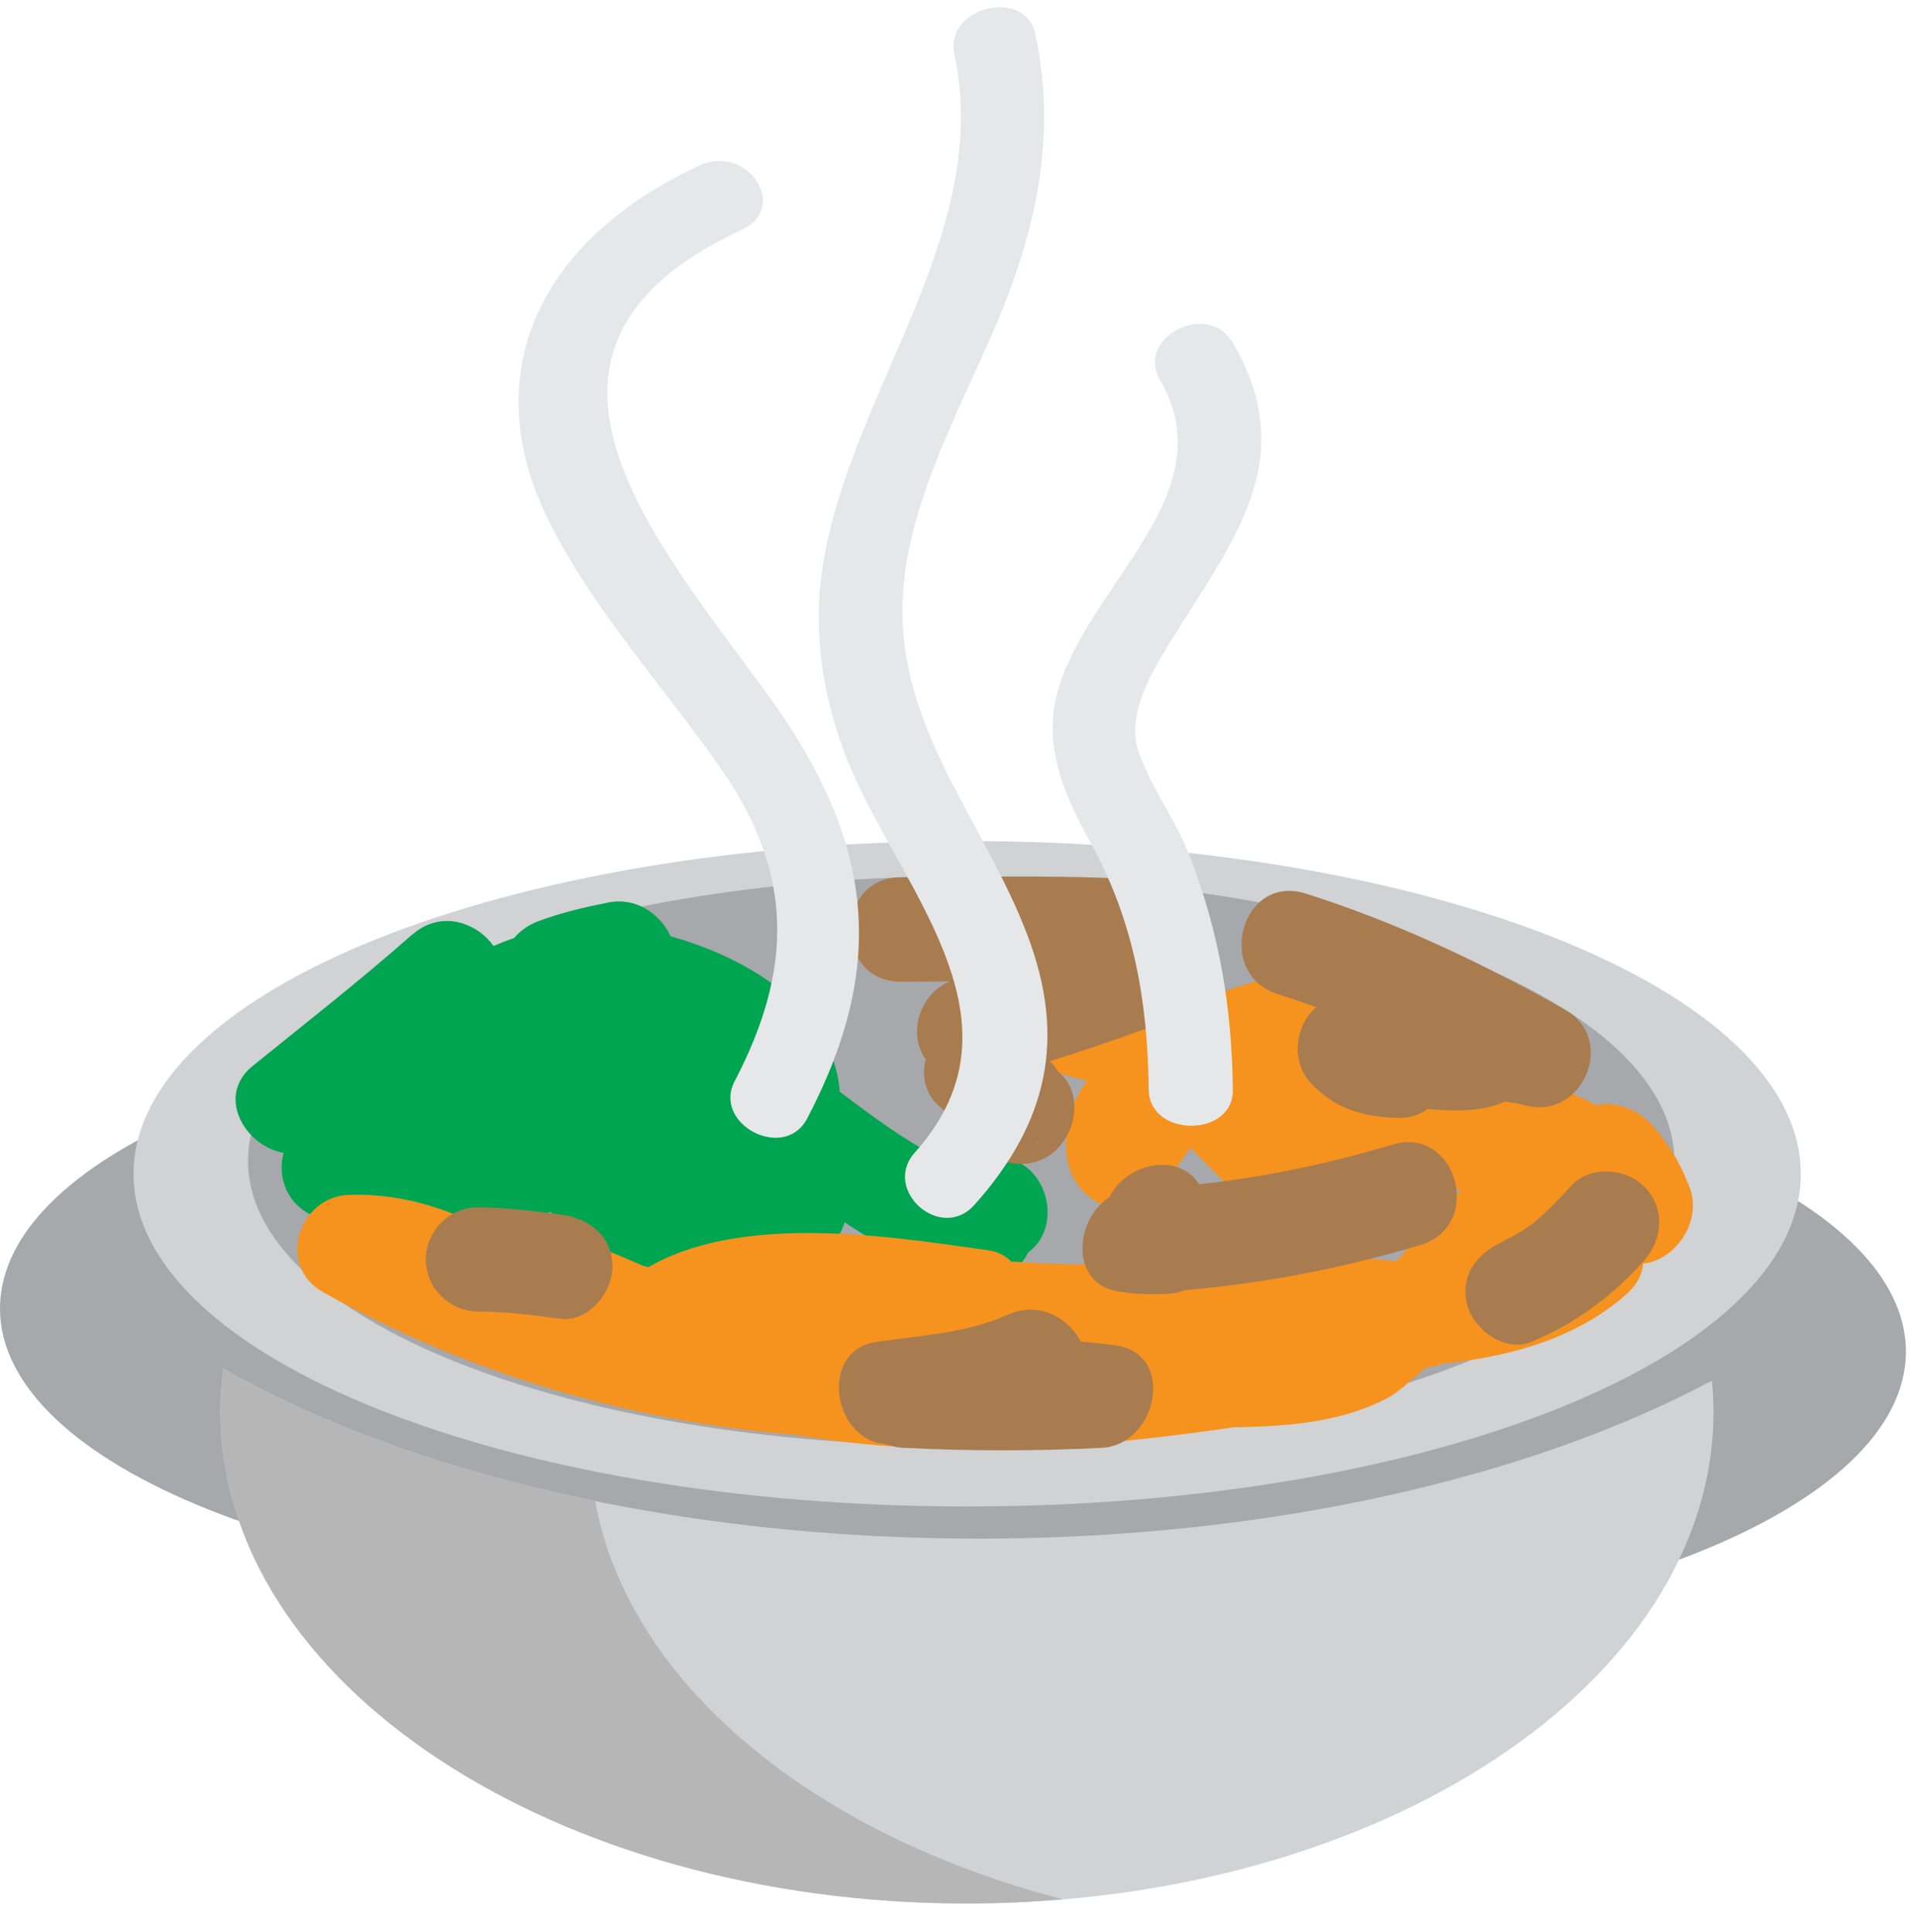 <svg width="130" height="131" viewBox="0 0 130 131" fill="none" xmlns="http://www.w3.org/2000/svg">
<g clip-path="url(#clip0_53_990)">
<path d="M96.724 88.717C96.724 99.367 75.075 108.01 48.364 108.01C21.657 108.01 0 99.367 0 88.717C0 78.053 21.657 69.416 48.364 69.416C75.075 69.416 96.724 78.053 96.724 88.717Z" fill="#A6A8AB"/>
<path d="M80.888 110.926C107.597 110.926 129.248 102.289 129.248 91.634C129.248 80.978 107.597 72.341 80.888 72.341C54.18 72.341 32.528 80.978 32.528 91.634C32.528 102.289 54.18 110.926 80.888 110.926Z" fill="#A6A8AB"/>
<path d="M66.375 104.317C45.92 104.317 27.578 99.856 15.147 92.8C15.023 93.752 14.948 94.715 14.948 95.692C14.948 114.116 37.615 129.052 65.573 129.052C93.535 129.052 116.202 114.114 116.202 95.692C116.202 94.99 116.161 94.299 116.09 93.61C103.718 100.194 86.019 104.317 66.371 104.317" fill="#D0D2D3"/>
<path d="M40.355 101.768C30.595 99.765 21.972 96.681 15.151 92.806C15.027 93.758 14.952 94.721 14.952 95.698C14.952 114.122 37.619 129.057 65.577 129.057C67.781 129.057 69.946 128.952 72.081 128.773C55.104 124.369 42.616 114.116 40.355 101.768Z" fill="#B6B6B7"/>
<path d="M122.119 79.593C122.119 92.046 96.801 102.139 65.589 102.139C34.367 102.139 9.055 92.032 9.055 79.593C9.055 67.135 34.367 57.025 65.589 57.025C96.801 57.025 122.119 67.127 122.119 79.593Z" fill="#D0D2D3"/>
<path d="M65.183 98.019C91.892 98.019 113.545 89.378 113.545 78.72C113.545 68.061 91.892 59.421 65.183 59.421C38.473 59.421 16.821 68.061 16.821 78.72C16.821 89.378 38.473 98.019 65.183 98.019Z" fill="#A6A8AB"/>
<path d="M27.95 63.365C24.448 66.459 20.778 69.325 17.146 72.262C13.914 74.866 18.042 79.652 21.43 77.805C24.59 76.093 27.727 74.413 31.072 73.085C29.742 71.35 28.405 69.621 27.077 67.887C26.2 69.308 25.217 70.661 24.137 71.935C21.812 74.864 24.775 79.818 28.421 77.482C30.834 75.943 33.209 74.403 35.726 73.038L30.893 68.21C30.03 69.652 29.356 71.117 28.667 72.654C27.377 75.506 30.304 79.79 33.499 77.487C36.095 75.622 38.551 73.721 40.885 71.531C44.021 68.608 40.056 64.421 36.605 65.984C36.41 66.195 36.227 66.406 36.041 66.619C35.618 68.234 35.194 69.845 34.775 71.452C36.171 70.568 37.711 69.936 39.325 69.583C42.792 68.579 42.605 63.863 39.325 62.772C39.006 62.664 38.691 62.557 38.374 62.453V69.268C39.951 68.673 41.49 68.323 43.144 67.999C42.232 65.843 41.328 63.686 40.418 61.537C34.688 64.369 16.528 68.902 22.953 78.762C23.965 76.981 24.984 75.216 26.004 73.44C25.364 73.377 24.726 73.314 24.087 73.247C20.15 72.415 17.932 77.501 21.363 79.711C22.561 80.57 23.831 81.315 25.169 81.937C25.766 79.739 26.36 77.545 26.953 75.348C25.468 75.443 23.991 75.547 22.51 75.666C17.936 76.014 17.987 82.317 22.51 82.733C27.18 83.158 33.256 84.427 37.617 82.014C39.004 81.238 39.782 80.556 40.818 79.414C41.547 78.608 42.315 77.846 43.095 77.09C46.638 73.672 42.148 78.094 42.163 75.386L47.483 72.337C46.948 72.02 46.42 71.697 45.89 71.383C45.293 73.576 44.704 75.77 44.102 77.968C45.313 78.445 46.516 78.921 47.72 79.388L49.508 72.802C47.607 72.581 45.688 72.581 43.788 72.802C41.092 73.105 39.427 75.565 40.735 78.122C43.056 82.65 48.342 84.403 53.024 85.457C57.462 86.473 59.341 79.658 54.903 78.644C52.136 78.017 48.279 77.346 46.855 74.561C45.831 76.327 44.824 78.1 43.798 79.875C45.698 79.66 47.617 79.66 49.518 79.875C53.233 80.29 54.033 75.008 51.301 73.288C48.929 71.801 46.883 71.21 44.111 70.901C40.452 70.491 39.53 75.803 42.331 77.48L43.92 78.437C46.241 79.835 49.219 78.037 49.236 75.384C49.276 69.975 45.398 67.04 40.534 70.109C38.519 71.387 36.847 73.28 35.271 75.033C32.817 77.753 25.768 75.957 22.52 75.665V82.731C24.001 82.619 25.481 82.516 26.963 82.422C30.247 82.201 32.078 77.566 28.75 75.835C27.413 75.215 26.138 74.469 24.942 73.609C24.03 75.766 23.122 77.915 22.224 80.07C23.471 80.341 24.741 80.491 26.016 80.519C28.612 80.576 30.524 77.432 29.063 75.195C28.175 73.826 42.305 68.478 44.001 67.645C47.791 65.778 45 60.448 41.273 61.186C39.63 61.509 38.09 61.866 36.508 62.455C33.25 63.678 33.057 68.118 36.508 69.27C36.831 69.376 37.144 69.483 37.462 69.583V62.772C35.171 63.447 33.219 64.05 31.216 65.348C29.762 66.298 28.736 68.608 29.951 70.184C32.876 73.993 35.933 74.021 40.188 72.087C38.758 70.243 37.328 68.391 35.904 66.54C34.026 68.283 32.036 69.903 29.949 71.389L34.785 76.225C35.478 74.689 36.142 73.221 37.011 71.779C38.882 68.661 35.224 65.289 32.171 66.942C29.654 68.311 27.282 69.855 24.871 71.389L29.146 76.936C30.564 75.144 31.941 73.363 33.199 71.456C34.812 69.008 32.108 65.108 29.203 66.266C25.287 67.83 21.58 69.695 17.877 71.697C19.303 73.554 20.735 75.409 22.165 77.257C25.791 74.328 29.461 71.452 32.961 68.362C36.384 65.344 31.365 60.371 27.96 63.369" fill="#00A551"/>
<path d="M37.481 82.339C39.638 84.724 42.258 85.62 45.386 86.105C45.699 83.791 46.012 81.476 46.329 79.162C45.659 79.137 45.004 78.964 44.409 78.654C44.09 80.972 43.784 83.286 43.471 85.605C47.814 85.607 55.904 86.093 57.257 80.393C58.876 73.578 53.806 68.023 47.905 65.638L46.961 72.579H47.598C51.76 72.579 52.175 66.95 48.537 65.638C46.426 64.874 44.401 64.157 42.402 63.138C41.805 65.327 41.216 67.525 40.615 69.725C42.593 69.827 50.574 71.844 49.916 74.771C49.536 76.444 50.186 77.791 51.535 78.766C55.945 81.929 60.296 85.563 65.719 86.745C69.733 87.622 71.744 82.558 68.443 80.285C67.796 79.844 67.082 79.508 66.329 79.292V86.105L68.553 85.469C72.922 84.224 71.057 77.397 66.67 78.656C65.932 78.874 65.189 79.089 64.444 79.292C61.019 80.273 61.143 85.069 64.444 86.105C64.59 86.201 64.734 86.296 64.872 86.391C65.78 84.232 66.692 82.083 67.598 79.928C62.835 78.882 58.977 75.441 55.108 72.664L56.729 76.658C58.703 67.874 47.803 63.038 40.613 62.652C37.145 62.469 35.72 67.657 38.829 69.242C41.368 70.527 43.993 71.486 46.664 72.453C46.975 70.137 47.285 67.826 47.604 65.506H46.967C42.707 65.506 42.512 71.035 46.028 72.453C47.525 73.058 52.802 77.537 49.38 78.372C47.545 78.823 45.352 78.545 43.477 78.532C39.189 78.531 39.055 84.037 42.534 85.469C43.761 85.981 45.023 86.105 46.337 86.233C50.286 86.629 51.202 79.906 47.275 79.292C45.384 78.996 43.881 78.886 42.482 77.348C39.419 73.96 34.432 78.971 37.489 82.339" fill="#00A551"/>
<path d="M105.991 79.683C102.956 80.991 99.913 82.258 96.923 83.666C93.779 85.153 95.264 90.521 98.707 90.255C102.103 89.985 105.363 89.248 108.712 88.669L105.276 82.772C101.016 86.528 92.796 85.713 87.476 85.722C83.564 85.726 82.544 91.856 86.531 92.664C90.181 93.398 93.456 93.333 97.108 92.664C100.478 92.041 100.52 86.428 97.108 85.85C90.382 84.702 83.791 85.329 77.019 85.671C69.755 86.049 62.471 84.781 55.207 84.635C50.582 84.547 50.757 91.279 55.207 91.701C59.239 92.085 63.028 92.193 67.019 91.578C70.397 91.062 70.43 85.242 67.019 84.765C59.579 83.713 47.903 81.82 41.836 87.483C43.262 87.296 44.69 87.117 46.122 86.928C42.63 85.447 39.489 83.692 35.636 83.552C33.152 83.461 30.958 86.707 32.587 88.866C33.308 89.837 34.038 90.798 34.753 91.764C36.37 90.154 37.98 88.547 39.589 86.928C34.338 84.076 29.884 80.814 23.674 81.009C20.241 81.121 18.74 85.819 21.891 87.594C33.487 94.145 47.328 97.661 60.647 97.507C65.217 97.45 65.189 90.609 60.647 90.44C58.224 90.341 55.815 90.166 53.389 90.075C49.449 89.92 48.516 96.256 52.455 97.017C63.156 99.089 73.716 98.244 84.421 96.658C88.453 96.056 87.352 89.711 83.484 89.711H80.578V96.778C85.087 96.765 90.194 96.932 94.284 94.679C95.83 93.83 104.205 85.415 104.896 85.788C106.598 86.701 108.735 86.223 109.732 84.519C110.585 83.058 111.505 81.669 112.267 80.162H106.173C107.11 81.239 107.835 82.451 108.347 83.788C110.195 82.36 112.05 80.936 113.898 79.508C111.461 76.508 108.664 74.895 105.093 73.524C103.553 72.935 101.92 73.922 101.097 75.147C100.47 75.919 99.994 76.76 99.645 77.688C101.497 77.45 103.344 77.209 105.192 76.969C102.657 74.755 100.833 72.07 97.955 70.256C95.056 68.438 91.037 72.153 93.119 75.088C93.874 76.156 94.579 77.032 95.487 77.98C96.631 76.016 97.776 74.044 98.926 72.078C95.517 71.332 92.424 70.26 88.916 70.142C86.673 70.058 84.833 72.468 85.507 74.609C85.893 75.974 86.377 77.306 86.956 78.602L89.428 74.247C88.54 74.576 87.884 74.933 87.149 75.521C85.906 76.514 85.889 78.527 86.592 79.8C87.149 80.733 87.632 81.702 88.043 82.705C89.371 80.97 90.71 79.242 92.032 77.511C88.012 76.817 85.184 72.474 82.241 69.906C79.379 67.418 76.306 66.258 72.611 65.783C68.549 65.267 67.978 71.655 71.673 72.724C76.529 74.129 81.35 74.596 86.389 74.663C91 74.73 90.87 67.938 86.389 67.595C79.19 67.046 77.734 71.316 73.377 75.882L79.408 78.381C79.123 75.675 84.642 74.133 86.448 73.506C90.931 71.923 94.561 72.665 98.737 74.907C102.757 77.06 106.322 70.958 102.306 68.793C95.69 65.242 90.126 64.71 83.088 67.195C78.27 68.891 71.705 72.352 72.343 78.368C72.648 81.239 76.056 83.294 78.374 80.865C81.01 78.106 81.957 74.31 86.391 74.647V67.578C81.983 67.522 77.801 67.125 73.554 65.897L72.613 72.839C79.93 73.774 82.749 83.036 90.165 84.312C93.342 84.856 95.493 82.047 94.157 79.114C93.75 78.113 93.266 77.145 92.708 76.219C92.519 77.641 92.337 79.069 92.156 80.497C91.871 80.68 91.599 80.863 91.325 81.043C92.964 80.446 94.553 78.588 93.789 76.697C93.201 75.406 92.717 74.072 92.341 72.705C91.201 74.192 90.07 75.689 88.928 77.178C91.743 77.28 94.339 78.273 97.049 78.862C100.478 79.614 103.013 75.594 100.488 72.959C100.067 72.48 99.651 71.988 99.235 71.497C97.616 73.109 96.009 74.722 94.394 76.335C96.683 77.767 98.184 80.18 100.202 81.945C101.772 83.314 104.731 83.428 105.747 81.23C106.096 80.308 106.58 79.459 107.203 78.691C105.875 79.24 104.54 79.774 103.212 80.322C105.708 81.275 107.24 82.441 108.903 84.48C111.579 87.777 116.104 83.587 114.449 80.198C113.941 78.873 113.205 77.647 112.273 76.577C110.829 74.594 107.492 73.999 106.18 76.577C105.41 78.082 104.502 79.475 103.645 80.936C105.251 80.507 106.87 80.091 108.481 79.666C104.528 77.54 101.384 78.364 98.264 81.478C96.082 83.641 94.778 85.939 92.186 87.769C88.912 90.07 84.398 89.686 80.604 89.695C76.05 89.703 76.05 96.761 80.604 96.761H83.509L82.568 89.823C73.182 91.212 63.749 91.992 54.362 90.18C54.043 92.492 53.733 94.809 53.414 97.119C55.839 97.218 58.246 97.393 60.671 97.491V90.424C48.594 90.558 36.002 87.418 25.476 81.478C24.887 83.68 24.29 85.872 23.697 88.064C28.511 87.915 32.029 90.832 36.049 93.022C38.907 94.574 43.144 91.202 40.881 88.183C40.16 87.212 39.437 86.25 38.708 85.279C37.688 87.054 36.676 88.827 35.659 90.597C38.171 90.688 40.324 92.061 42.573 93.016C44.1 93.664 45.571 93.656 46.853 92.465C50.448 89.114 60.734 90.942 65.175 91.561V84.749C61.847 85.248 58.567 84.931 55.238 84.618V91.685C61.778 91.813 68.272 92.652 74.817 92.772C81.672 92.902 88.416 91.478 95.251 92.648V85.833C93.013 86.392 90.671 86.392 88.433 85.833L87.496 92.772C95.056 92.764 104.276 93.062 110.291 87.749C113.21 85.189 110.019 81.303 106.858 81.846C104.144 82.303 101.487 82.953 98.733 83.17C99.324 85.368 99.923 87.554 100.518 89.751C103.502 88.35 106.549 87.074 109.58 85.772C113.75 83.971 110.143 77.885 106.013 79.678" fill="#F6921E"/>
<path d="M61.344 98.163C65.802 98.386 70.257 98.386 74.715 98.163C78.481 97.966 79.783 91.793 75.658 91.218C70.547 90.507 65.504 90.816 60.373 90.844C60.684 93.164 61.002 95.469 61.313 97.787C64.992 97.249 68.463 96.791 71.882 95.244C76.032 93.359 72.432 87.277 68.315 89.15C65.573 90.389 62.376 90.552 59.432 90.978C55.412 91.571 56.483 97.949 60.371 97.927C64.817 97.888 69.359 97.423 73.783 98.037C74.092 95.723 74.405 93.412 74.717 91.094C70.263 91.323 65.8 91.323 61.346 91.094C56.785 90.864 56.81 97.939 61.346 98.171M94.433 77.604C88.668 79.331 82.905 80.365 76.891 80.637C73.111 80.808 71.841 87.023 75.95 87.58C77.065 87.744 78.194 87.787 79.318 87.706C83.068 87.452 84.421 81.433 80.267 80.771C79.999 80.725 79.731 80.68 79.462 80.639C80.283 81.458 81.114 82.284 81.93 83.113C81.837 84.403 81.867 84.415 82.004 83.15C81.945 82.61 81.865 82.072 81.764 81.539C80.976 77.052 74.175 78.957 74.949 83.412C74.642 81.651 74.977 84.624 75.12 84.99C75.741 86.56 76.726 87.316 78.386 87.582C78.699 85.266 79.016 82.955 79.32 80.639C78.823 80.666 78.327 80.71 77.833 80.771C77.525 83.081 77.21 85.394 76.893 87.706C83.478 87.415 90.001 86.309 96.314 84.413C100.669 83.119 98.806 76.294 94.433 77.604ZM61.1 66.558C66.944 66.542 72.778 66.367 78.609 66.8C78.294 64.487 77.984 62.169 77.667 59.859C75.426 60.398 73.123 60.292 70.826 60.465C66.93 60.751 65.924 66.246 69.891 67.405C71.91 68.001 74.151 68.171 76.101 68.992C76.379 66.839 76.651 64.683 76.942 62.535C72.94 64.015 68.912 65.354 64.787 66.424C62.294 67.07 61.244 70.542 63.227 72.331C64.11 73.129 64.882 73.918 65.888 74.584V68.49C65.4 68.811 64.915 69.136 64.429 69.463C62.666 70.637 61.882 73.452 63.712 75.016C64.76 75.914 65.64 76.832 66.856 77.513L67.701 71.045C66.812 71.427 66.125 71.785 65.412 72.445C63.844 73.883 64.082 77.058 66.125 77.994C66.905 78.348 67.604 78.656 68.437 78.831C72.881 79.755 74.772 72.947 70.318 72.02C70.106 71.976 69.903 71.931 69.698 71.892L70.411 77.438C70.139 77.58 69.861 77.724 69.584 77.864C72.215 76.763 73.379 73.042 70.427 71.399C69.753 71.021 69.298 70.509 68.713 70.005C68.469 71.856 68.244 73.704 67.996 75.551C68.486 75.236 68.969 74.911 69.457 74.582C71.721 73.075 71.734 69.985 69.457 68.468C69.06 68.073 68.651 67.691 68.23 67.322C67.704 69.29 67.186 71.259 66.663 73.229C70.789 72.163 74.829 70.816 78.819 69.333C81.303 68.421 82.792 64.198 79.663 62.88C77.086 61.789 74.435 61.358 71.768 60.574C71.457 62.892 71.136 65.208 70.823 67.517C73.767 67.306 76.663 67.359 79.55 66.662C83.612 65.687 82.42 60.002 78.607 59.721C72.775 59.288 66.942 59.459 61.098 59.475C56.544 59.504 56.544 66.567 61.098 66.558M86.661 67.401C92.245 69.171 97.496 71.706 102.592 74.586C103.496 72.433 104.404 70.278 105.312 68.126C103.872 67.73 102.456 67.661 100.971 67.511C99.393 67.344 97.998 68.72 97.561 70.101C98.205 68.027 100.63 68.112 98.946 68.161C98.044 68.163 97.134 68.07 96.247 67.99C94.66 67.84 93.082 67.566 91.489 67.511C88.355 67.399 86.879 71.419 88.991 73.544C90.628 75.195 92.375 75.681 94.646 75.79C99.21 76.032 99.184 68.965 94.646 68.724C94.435 68.661 94.209 68.604 93.994 68.543C93.157 70.552 92.33 72.563 91.493 74.58C95.367 74.708 102.755 77.198 104.38 71.982C103.244 72.851 102.113 73.715 100.975 74.58C101.804 74.626 102.627 74.75 103.441 74.937C107.299 76 109.677 70.466 106.159 68.476C100.549 65.303 94.697 62.528 88.544 60.582C84.173 59.209 82.324 66.04 86.661 67.401ZM106.498 80.45C105.728 81.322 104.924 82.136 104.034 82.882C104.252 82.731 104.185 82.778 103.837 83.032C103.628 83.18 103.417 83.318 103.204 83.46C102.985 83.595 102.763 83.725 102.537 83.848C102.596 83.808 101.479 84.37 101.983 84.157C100.208 84.898 98.958 86.467 99.511 88.506C99.974 90.18 102.08 91.722 103.86 90.974C106.864 89.717 109.336 87.885 111.505 85.447C112.783 84.007 112.919 81.868 111.505 80.448C110.195 79.154 107.776 79.01 106.498 80.448M32.417 88.918C34.287 88.92 36.142 89.172 38.002 89.41C39.92 89.648 41.533 87.616 41.533 85.876C41.533 83.761 39.912 82.581 38.002 82.337C36.142 82.108 34.287 81.87 32.417 81.852C30.481 81.835 28.878 83.477 28.878 85.392C28.878 87.33 30.481 88.902 32.417 88.918Z" fill="#A87C4F"/>
<path d="M47.424 11.231C36.676 16.199 32.189 25.26 37.227 35.348C40.233 41.366 45.013 46.55 48.9 52.124C53.861 59.249 53.765 65.768 49.825 73.295C48.289 76.218 53.192 78.78 54.736 75.838C60.306 65.221 59.128 56.858 52.102 47.157C44.553 36.731 32.809 23.662 50.298 15.582C53.558 14.074 50.676 9.723 47.426 11.225" fill="#E6E7E8"/>
<path d="M66.066 81.706C71.124 76.053 72.282 70.335 69.7 63.474C66.873 55.966 61.291 49.862 61.2 41.632C61.12 34.817 64.933 28.177 67.586 21.935C70.308 15.522 71.669 9.105 70.208 2.309C69.53 -0.878 64.053 0.471 64.718 3.647C67.328 15.896 57.667 26.538 55.805 38.301C54.941 43.779 56.119 49.137 58.654 54.152C62.64 62.028 69.268 70.061 62.036 78.144C59.786 80.664 63.785 84.237 66.066 81.702" fill="#E6E7E8"/>
<path d="M83.606 73.889C83.539 68.354 82.717 63.296 80.685 58.058C79.731 55.612 78.104 53.467 77.218 50.987C76.328 48.503 78.097 45.562 79.379 43.492C83.683 36.557 88.219 31.119 83.594 23.228C81.894 20.339 76.986 22.889 78.664 25.765C83.182 33.461 73.69 39.693 71.721 46.892C70.702 50.601 72.174 53.92 73.994 57.209C76.936 62.551 77.831 67.995 77.898 73.889C77.951 77.137 83.647 77.137 83.606 73.889Z" fill="#E6E7E8"/>
</g>
<defs>
<clipPath id="clip0_53_990">
<rect width="130" height="130" fill="white" transform="translate(0 0.5)"/>
</clipPath>
</defs>
</svg>
